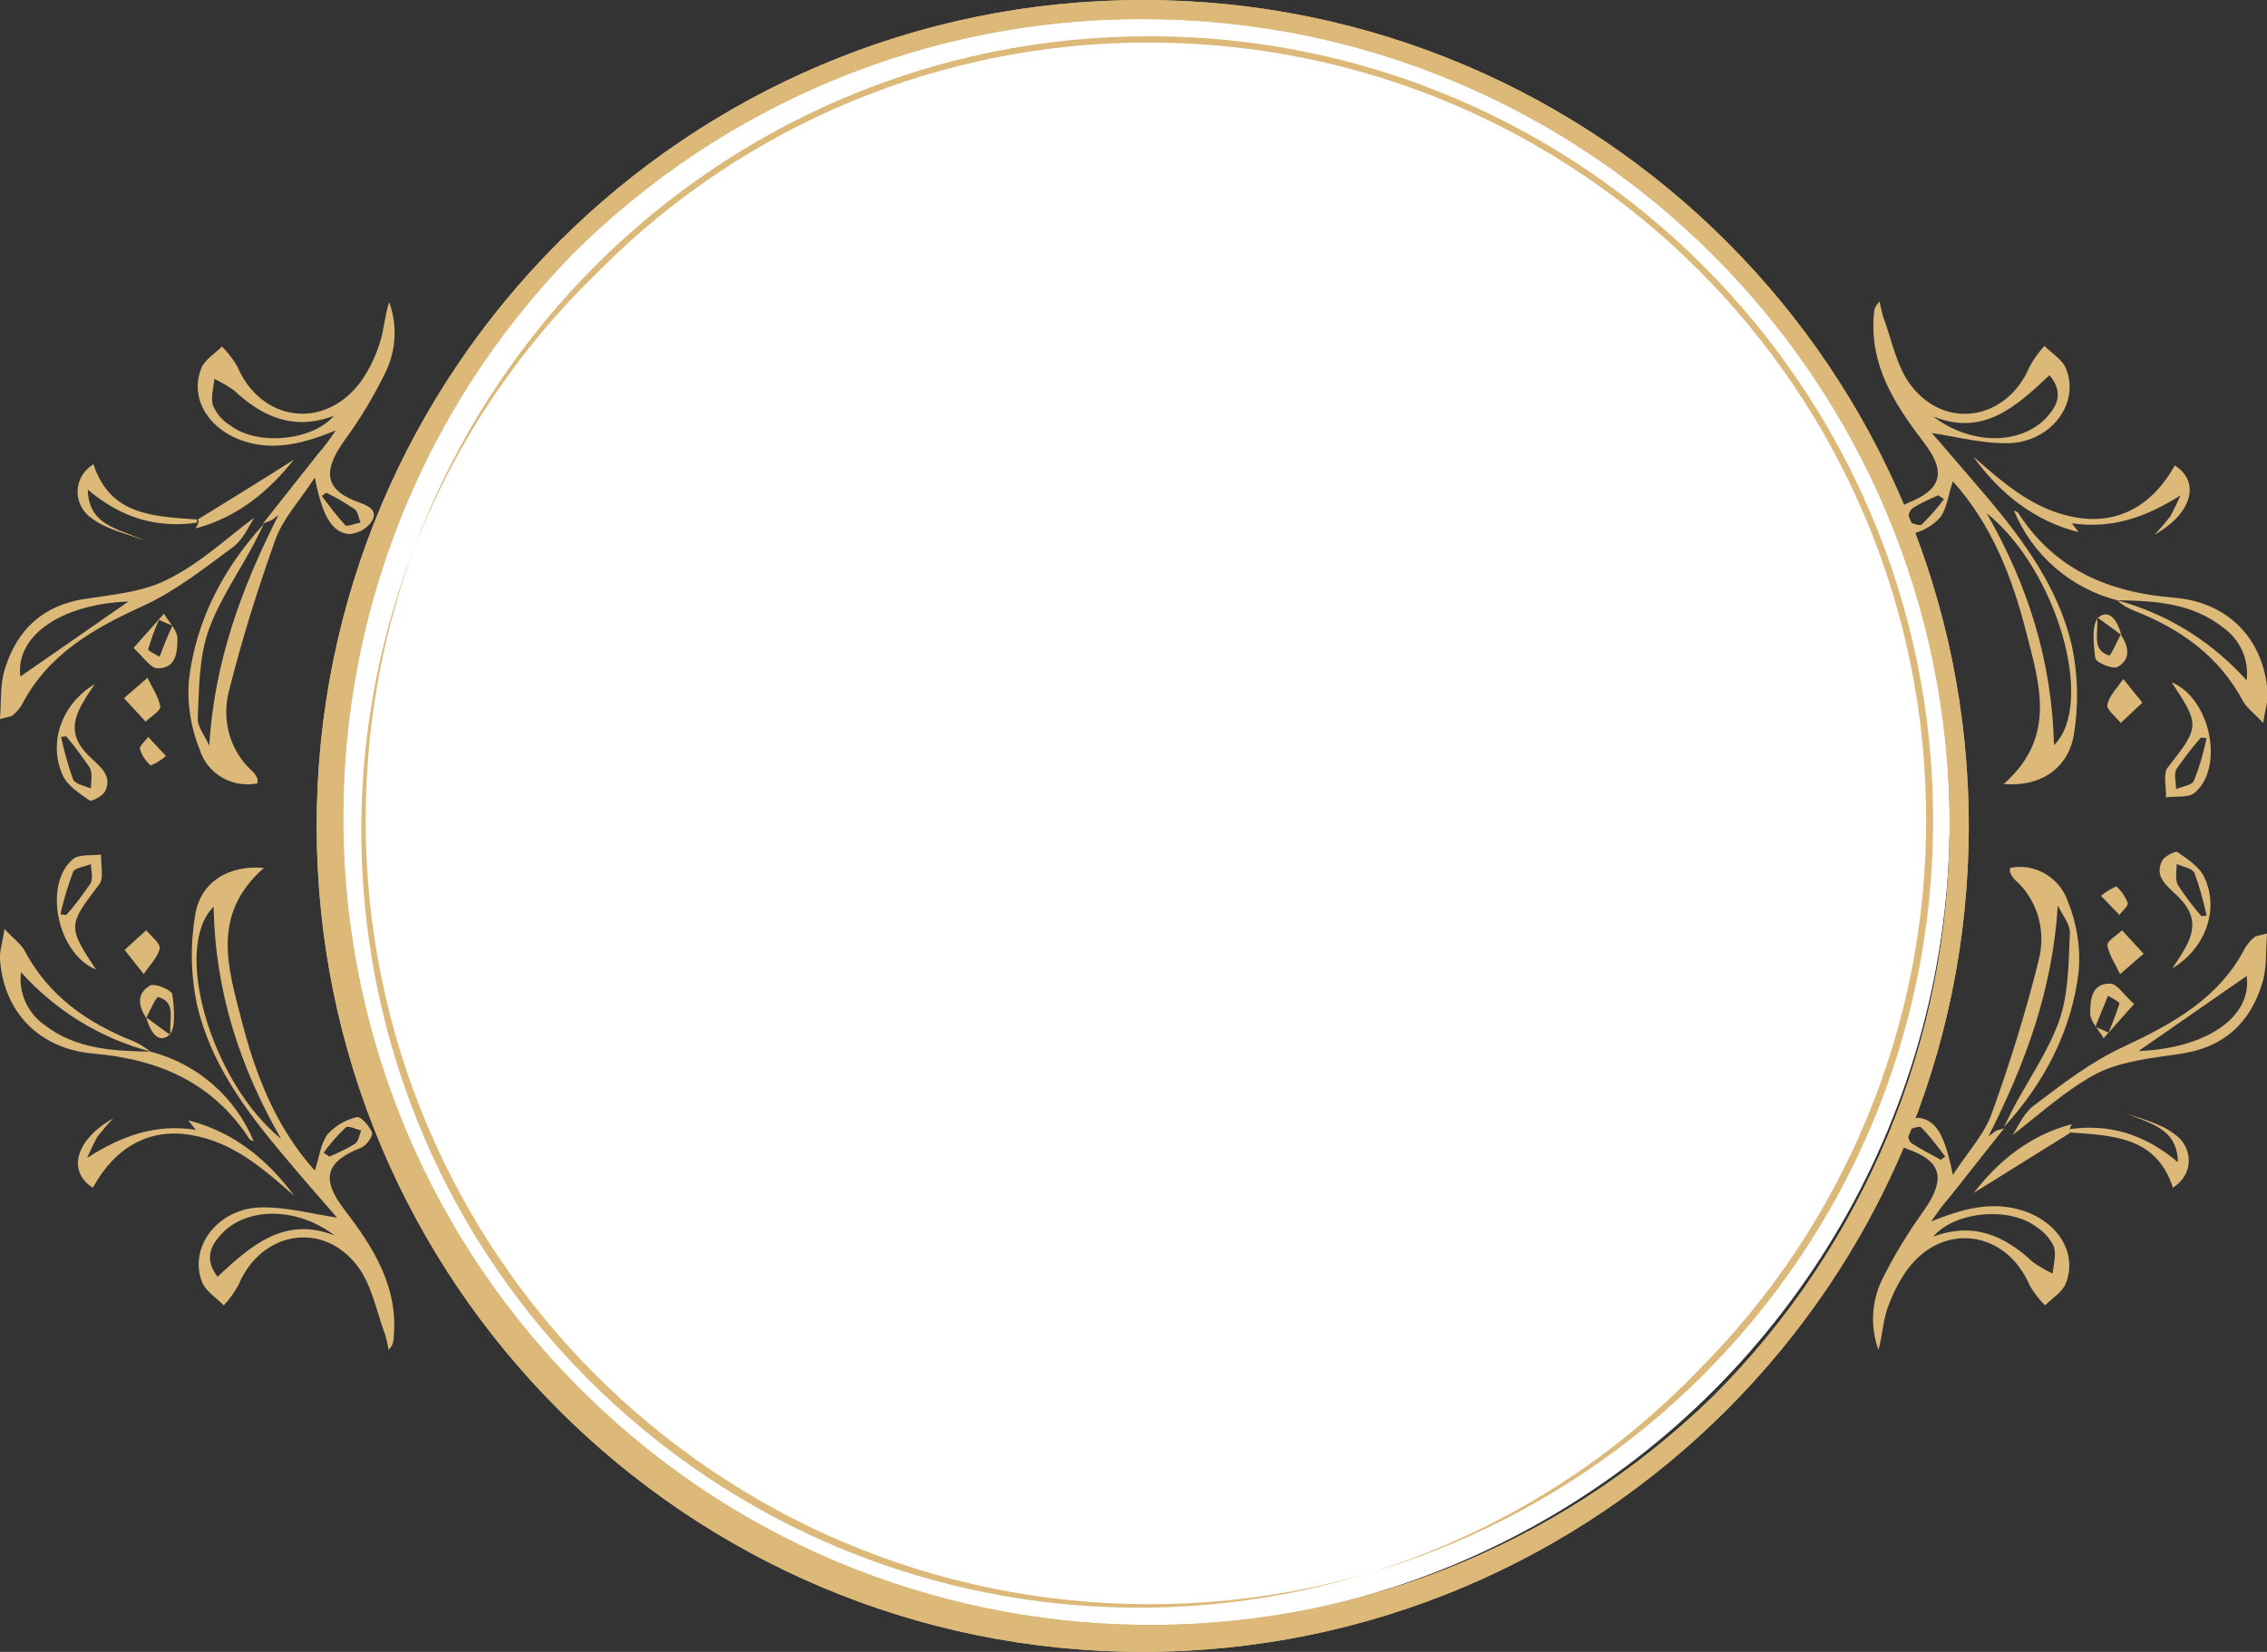 <?xml version="1.0" encoding="utf-8"?>
<!-- Generator: Adobe Illustrator 24.0.1, SVG Export Plug-In . SVG Version: 6.00 Build 0)  -->
<svg version="1.1" id="圖層_1" xmlns="http://www.w3.org/2000/svg" xmlns:xlink="http://www.w3.org/1999/xlink" x="0px" y="0px"
	 viewBox="0 0 356.5 259.8" style="enable-background:new 0 0 356.5 259.8;" xml:space="preserve">
<rect x="0" y="0" width="356.5" height="259.8" fill="#333333" stroke="none"/>
<style type="text/css">
	.st0{fill:#FFFFFF;}
	.st1{fill:#DCB879;}
</style>
<title>資產 12</title>
<g id="圖層_2_1_">
	<g id="圖層_1-2">
		<circle class="st0" cx="179.7" cy="129" r="126.9"/>
		<path class="st1" d="M179.7,3c70.1,0,126.9,56.8,126.9,126.9c0,33.7-13.4,65.9-37.2,89.7c-50.2,48.9-130.6,47.8-179.5-2.5
			c-47.9-49.3-47.9-127.7,0-177C113.7,16.3,146,2.9,179.7,3 M179.7,0C108,0,49.8,58.2,49.8,129.9S108,259.8,179.7,259.8
			s129.9-58.2,129.9-129.9S251.5,0,179.7,0C179.7,0,179.7,0,179.7,0z"/>
		<path class="st1" d="M180.7,6.7C248.3,6.7,303,61.5,302.9,129.1c0,32.4-12.9,63.4-35.7,86.3C220.4,264,143,265.5,94.3,218.7
			S44.2,94.4,91,45.8c1.1-1.1,2.2-2.2,3.3-3.3C117.2,19.5,148.3,6.6,180.7,6.7 M180.7,5.7C112.7,5.7,57.5,60.9,57.5,129
			s55.2,123.3,123.3,123.3S304,197,304,129S248.8,5.7,180.7,5.7L180.7,5.7z"/>
		<path class="st1" d="M41.5,136.5c-8.4,7.4-5.6,15.8-3.5,24c2.2,8.6,5.4,16.8,11.5,23.6c0.7-2,0.9-4.2,2-5.7
			c1.2-1.3,2.8-2.3,4.6-2.7c0.6-0.2,2,1.4,2.4,2.4c0.2,0.6-0.9,2.1-1.7,2.4c-5.6,2.2-6.4,4.9-2.6,9.8c4.6,6,8.5,12.2,7.7,20.2
			c0,0.7-0.3,1.3-0.8,1.8c-0.1-0.8-0.3-1.5-0.5-2.3c-1.4-3.7-2.1-7.9-4.4-10.9c-5.5-7.2-15.2-5.4-18.7,3c-0.6,1.1-1.4,2.2-2.3,3.2
			c-1.2-1.2-2.8-2.2-3.4-3.6c-2.2-5.5,2.4-11.6,9.1-11.8c4.1-0.1,8.2,1,12.1,1.6c-2.6-3-5.7-6.5-8.6-10c-5.9-7-11.3-14.4-13.4-23.4
			c-1-4.7-1.1-9.5-0.3-14.2C31.5,138.7,36,136,41.5,136.5z M33.6,142.6c-6.6,6.5-0.3,27.7,10.6,36.5
			C37.7,167.8,33.8,155.8,33.6,142.6z M52.6,194.3c-5.9-4.5-13.7-4.5-17.7-0.3c-1.8,1.9-2.8,4-0.7,6.8
			C39.4,196,44.6,191.2,52.6,194.3L52.6,194.3z M50.9,181.3l0.9,0.6c1.4-0.6,2.7-1.2,4-2c0.6-0.4,0.7-1.4,1-2.1
			c-0.8-0.2-2-0.8-2.4-0.5C53.1,178.5,51.9,179.9,50.9,181.3L50.9,181.3z"/>
		<path class="st1" d="M41.3,82.4c2.9-3.7,5.8-7.3,8.7-11c1-1.1,1.9-2.4,2.8-3.7c-4.7,1.9-9.4,3.3-14.4,1.7
			c-5.6-1.8-8.7-6.8-6.7-11.6c0.6-1.3,2.1-2.2,3.2-3.3c0.9,0.9,1.7,1.9,2.4,3.1c3.7,8.7,13.6,10.1,19.3,2.6c1.4-1.9,2.4-4,3.1-6.2
			c0.7-2.1,0.8-4.4,1.5-6.5c1.3,3.6,1.1,7.5-0.5,10.9c-1.9,3.9-4.1,7.6-6.7,11.1c-3.4,4.9-2.8,7.7,2.7,9.6c1.7,0.6,2.7,1.5,1.7,3
			c-0.8,1.1-2.1,1.8-3.5,1.9c-2.8-0.3-4.2-2.9-5.4-8.9c-2.3,3.6-5,6.4-6.2,9.8c-2.8,7.8-5.3,15.8-7.3,23.8
			c-1.2,4.6,0.2,9.5,3.7,12.6c0.3,0.3,0.6,0.7,0.8,1.2c0,0.2,0,0.5,0,0.7c-4,0.8-7.9-1.5-9.1-5.3c-1.4-3.5-2-7.2-1.7-10.9
			c1.1-9.4,5.4-17.6,11.8-24.6c-0.5,1-1,2-1.5,3c-2.5,4.7-5.6,9.1-7.3,14c-1.4,4.2-1.4,8.9-1.6,13.5c-0.1,1.4,1.2,2.9,1.8,4.4
			c0.8-13.1,5-24.7,10.9-36.3c-0.7,0.5-1,0.8-1.3,0.9S41.7,82.2,41.3,82.4z M52.5,65.4c-6.4,2.4-11.3,0.1-15.7-4
			c-1-0.7-2-1.3-3.1-1.8c-0.1,1.4-0.6,3-0.2,4.2c0.6,1.3,1.5,2.4,2.7,3.1C40.5,70.2,49.2,69.3,52.5,65.4z M51.3,77.5L50.6,78
			c1.2,1.6,2.4,3.2,3.7,4.6c0.3,0.3,1.5-0.3,2.4-0.4c-0.3-0.7-0.4-1.7-0.9-2.1C54.3,79.1,52.8,78.2,51.3,77.5z"/>
		<path class="st1" d="M40,81.4c-0.8,1.2-1.7,3.4-3.3,4.6c-4.5,3.3-9,6.9-14,9.2c-7.9,3.6-15.1,7.6-19.3,15.7
			c-0.4,0.6-0.8,1.1-1.4,1.6c-0.2,0.2-0.6,0.2-2,0.6c0.2-2.9,0-5.6,0.8-8c1.9-6.1,6-9.9,12.5-10.9c4.5-0.7,9.4-1.1,13.3-3.2
			C31.6,88.5,35.8,84.5,40,81.4z M3.2,106.4l17-11.8C9.6,95,2.4,100,3.2,106.4L3.2,106.4z"/>
		<path class="st1" d="M23.7,165.4c7.3,1.9,13.3,7.1,16.2,14.1c-0.2-0.1-0.6-0.2-0.7-0.4c-5.8-8.9-14.3-12.5-24.5-13.4
			C6.3,165,0.6,159.3,0,150.9c-0.1-1.3,0.4-2.6,0.7-4.8c1.4,1.5,2.5,2.3,3.1,3.3c3.8,7.2,9.9,11.5,17.3,14.4
			C22,164.2,22.9,164.8,23.7,165.4c-7.9-2.1-14.9-6.4-20.4-12.5c-0.4,3.2,1,6.4,3.7,8.3C11.9,165,17.8,165.3,23.7,165.4z"/>
		<path class="st1" d="M29.6,176.2c7.1,1.8,12.4,6.1,16.7,11.9c-4.8-4.2-9.6-8.5-16.3-9.6c-6.5-1.1-11.9,1.9-15.4,8.3
			c-4.1-2.6-2.7-7.6,3.2-10.9c-0.9,0.9-1.7,1.9-2.5,2.9c-0.6,1.1-1.1,2.2-1.6,3.3c5.5-3.5,10.8-5.4,17.1-4.4L29.6,176.2z"/>
		<path class="st1" d="M15.1,152.5c-6.2-2.6-8.3-13.5-3.6-17.4c1-0.8,2.9-0.5,4.4-0.7c-0.1,1.6,0.5,3.7-0.3,4.7
			C10.7,145.5,10.6,145.7,15.1,152.5z M9.5,143.8l0.9,0.1c1.4-1.5,2.6-3.2,3.8-4.9c0.5-0.8,0.1-2.1,0.1-3.1c-1,0.4-2.5,0.6-2.8,1.2
			C10.7,139.3,10,141.5,9.5,143.8z"/>
		<path class="st1" d="M23,85.1c-2.9-1.1-6.2-1.8-8.6-3.6c-2.3-1.6-2.9-4.7-1.3-7c0.4-0.6,1-1.1,1.6-1.5c2.6,8.1,9.5,8.2,16.2,8.7
			c0.1,0.1,0.1,0.3,0.1,0.5c-6.3,0.9-11.9-0.7-17.2-5.2c0.1,4,2.4,5.3,4.9,6.4C20.2,84,21.6,84.5,23,85.1z"/>
		<path class="st1" d="M14.9,107.6c-0.6,0.9-1.3,1.9-1.8,2.8c-2.1,3.5-1.8,6,1.2,8.8c1.6,1.5,3.4,2.9,2.2,5.3
			c-0.4,0.7-2.1,1.6-2.4,1.4c-1.6-1.1-3.6-2.4-4.3-4.1C7.6,116.7,9.7,110.7,14.9,107.6z M10.4,115.8l-0.8,0.1
			c0.5,2.3,1.1,4.5,1.9,6.7c0.3,0.7,1.8,1,2.8,1.4c0-1.1,0.3-2.4-0.2-3.3C12.9,119,11.7,117.3,10.4,115.8z"/>
		<path class="st1" d="M19.6,149.4c1.4-1.3,2.4-2.2,3.4-3.1c0.8,1,2.3,2.1,2.1,2.9c-0.3,1.4-1.6,2.6-2.5,4L19.6,149.4z"/>
		<path class="st1" d="M19.5,109.8l3.7-3.2c0.7,1.5,1.7,2.9,2,4.5c0.1,0.7-1.5,1.6-2.3,2.4L19.5,109.8z"/>
		<path class="st1" d="M30.8,83.1l0.4-0.9c0.1-0.2,0-0.3-0.1-0.5c5.2-3.2,10.4-6.4,15.1-9.4C42.4,77.1,37.5,81.3,30.8,83.1z"/>
		<path class="st1" d="M23,160.1c-1.3-1.9-1.5-3.9,0.6-5.1c0.8-0.4,3.4,0.7,3.5,1.4c0.3,2.1,0.6,5.4-0.5,6.4
			c-1.8,1.5-3.1-0.8-3.6-2.8l3.8,2.8c-0.2-2.9,0.9-5.1-1.9-6C24.6,156.7,23.6,158.9,23,160.1z"/>
		<path class="st1" d="M21,101.9l4.8-5.4c0.7,1.3,2,2.5,2.1,3.8c0,2.1-0.1,4.9-3.2,4.8C23.6,105,22.6,103.4,21,101.9z M27.1,98.4
			L25,97.5c-0.7,1.5-1.2,3-1.7,4.6c-0.1,0.2,1.1,0.8,1.8,1.2C25.7,101.6,26.4,100,27.1,98.4L27.1,98.4z"/>
		<path class="st1" d="M26.1,118.9c-0.7,0.6-1.5,1.1-2.4,1.5c-0.8-0.7-1.4-1.6-1.7-2.6c-0.1-0.5,0.9-1.3,1.3-1.9L26.1,118.9z"/>
		<path class="st1" d="M315.1,123.3c8.4-7.4,5.6-15.8,3.5-24c-2.2-8.6-5.4-16.8-11.5-23.6c-0.7,2-0.9,4.2-2,5.7
			c-1.2,1.3-2.8,2.2-4.6,2.6c-0.6,0.2-2-1.4-2.4-2.4c-0.2-0.6,0.9-2.1,1.7-2.4c5.6-2.2,6.4-4.9,2.6-9.8c-4.6-6-8.5-12.2-7.7-20.2
			c0-0.7,0.4-1.3,0.9-1.8c0.1,0.8,0.3,1.5,0.5,2.3c1.4,3.7,2.1,7.9,4.4,10.9c5.5,7.2,15.2,5.4,18.7-3c0.6-1.1,1.4-2.2,2.3-3.2
			c1.2,1.2,2.9,2.2,3.4,3.6c2.2,5.4-2.3,11.5-9,11.7c-4.1,0.1-8.2-1-12.1-1.6c2.6,3,5.6,6.5,8.6,10c5.9,7,11.3,14.4,13.4,23.4
			c1,4.7,1.1,9.5,0.3,14.2C325.1,121.1,320.6,123.8,315.1,123.3z M323,117.2c6.6-6.5,0.4-27.7-10.6-36.5
			C318.9,92,322.7,104,323,117.2z M304,65.5c5.9,4.5,13.6,4.5,17.7,0.3c1.8-1.9,2.9-4,0.6-6.8C317.1,63.9,311.9,68.7,304,65.5z
			 M305.7,78.5l-0.9-0.6c-1.4,0.6-2.7,1.2-4,2c-0.6,0.4-0.7,1.4-1,2.1c0.8,0.2,2,0.8,2.4,0.5C303.4,81.3,304.6,80,305.7,78.5
			L305.7,78.5z"/>
		<path class="st1" d="M315.2,177.4c-2.9,3.7-5.8,7.3-8.7,11c-1,1.1-1.9,2.4-2.8,3.7c4.7-1.9,9.4-3.3,14.4-1.7
			c5.6,1.8,8.7,6.8,6.7,11.6c-0.6,1.3-2.1,2.2-3.2,3.3c-0.9-0.9-1.7-1.9-2.4-3.1c-3.7-8.7-13.6-10.1-19.2-2.6
			c-1.4,1.9-2.4,4-3.2,6.2c-0.7,2.1-0.8,4.4-1.4,6.5c-1.3-3.6-1.1-7.5,0.5-10.9c1.9-3.9,4.2-7.6,6.7-11.1c3.4-4.9,2.8-7.7-2.7-9.6
			c-1.6-0.6-2.7-1.5-1.7-3c0.8-1.1,2.1-1.8,3.5-1.9c2.8,0.3,4.2,2.9,5.4,9c2.3-3.6,5-6.4,6.2-9.9c2.8-7.8,5.3-15.8,7.3-23.9
			c1.2-4.6-0.2-9.5-3.7-12.6c-0.3-0.3-0.6-0.7-0.8-1.2c-0.1-0.2,0-0.4,0-0.7c3.9-0.8,7.8,1.5,9.1,5.3c1.4,3.5,2,7.2,1.7,10.9
			c-1.1,9.4-5.4,17.6-11.8,24.6c0.5-1,1-2,1.5-3c2.5-4.7,5.6-9.1,7.3-14c1.4-4.2,1.4-8.9,1.6-13.5c0.1-1.4-1.2-2.9-1.9-4.4
			c-0.8,13.1-5,24.7-10.9,36.3c0.8-0.5,1-0.8,1.3-0.9S314.8,177.6,315.2,177.4z M304,194.5c6.4-2.4,11.3-0.1,15.7,4
			c1,0.7,2,1.3,3.1,1.8c0.1-1.4,0.6-2.9,0.2-4.2c-0.6-1.3-1.5-2.3-2.7-3.1C316,189.7,307.4,190.5,304,194.5z M305.2,182.4l0.7-0.5
			c-1.2-1.6-2.4-3.2-3.8-4.6c-0.3-0.3-1.5,0.3-2.4,0.4c0.3,0.7,0.4,1.7,0.9,2.1C302.2,180.8,303.7,181.6,305.2,182.4L305.2,182.4z"
			/>
		<path class="st1" d="M316.5,178.5c0.8-1.2,1.7-3.4,3.3-4.6c4.5-3.4,9-6.9,14-9.2c7.9-3.7,15.2-7.7,19.3-15.7
			c0.4-0.6,0.8-1.1,1.4-1.6c0.2-0.2,0.6-0.2,2-0.6c-0.2,2.9,0,5.6-0.8,8c-1.9,6.1-6,9.9-12.6,10.9c-4.5,0.7-9.3,1.1-13.3,3.1
			C325,171.3,320.7,175.3,316.5,178.5z M353.3,153.5l-17,11.8C347,164.9,354.2,159.9,353.3,153.5L353.3,153.5z"/>
		<path class="st1" d="M332.9,94.4c-7.3-1.9-13.3-7.1-16.2-14.1c0.2,0.1,0.6,0.2,0.7,0.4c5.7,8.9,14.3,12.5,24.5,13.3
			c8.5,0.7,14.1,6.5,14.7,14.9c0.1,1.3-0.4,2.7-0.7,4.8c-1.4-1.5-2.5-2.3-3.1-3.3c-3.8-7.2-9.9-11.5-17.3-14.4
			C334.5,95.6,333.7,95.1,332.9,94.4c7.9,2.1,14.9,6.5,20.4,12.6c0.4-3.2-1-6.4-3.7-8.3C344.7,94.8,338.8,94.5,332.9,94.4z"/>
		<path class="st1" d="M326.9,83.7c-7.1-1.8-12.4-6.1-16.6-11.9c4.8,4.2,9.6,8.5,16.3,9.6c6.5,1.1,11.9-1.9,15.4-8.2
			c4.1,2.6,2.7,7.6-3.2,10.9c0.9-0.9,1.7-1.9,2.5-2.9c0.6-1.1,1.1-2.2,1.6-3.3c-5.5,3.5-10.8,5.3-17.1,4.4L326.9,83.7z"/>
		<path class="st1" d="M341.5,107.3c6.2,2.6,8.3,13.5,3.6,17.4c-1,0.8-2.9,0.5-4.5,0.7c0.1-1.6-0.5-3.7,0.3-4.7
			C345.9,114.3,346,114.1,341.5,107.3z M347,116.1l-0.9-0.1c-1.4,1.6-2.6,3.2-3.8,4.9c-0.5,0.8-0.1,2.1-0.1,3.2
			c1-0.4,2.5-0.6,2.8-1.3C345.9,120.6,346.5,118.4,347,116.1L347,116.1z"/>
		<path class="st1" d="M333.5,174.8c2.9,1.1,6.2,1.8,8.5,3.6c2.3,1.6,2.9,4.7,1.3,6.9c-0.4,0.6-1,1.1-1.6,1.5
			c-2.6-8.1-9.5-8.2-16.3-8.7c-0.1-0.1-0.1-0.3-0.1-0.5c6.3-0.9,11.9,0.7,17.2,5.2c-0.1-4-2.4-5.3-4.9-6.4
			C336.3,175.9,334.9,175.3,333.5,174.8z"/>
		<path class="st1" d="M341.6,152.3c0.6-0.9,1.3-1.9,1.8-2.8c2.1-3.5,1.8-6-1.2-8.8c-1.6-1.5-3.4-2.9-2.2-5.3
			c0.3-0.7,2.1-1.6,2.4-1.4c1.6,1.1,3.6,2.4,4.3,4.1C349,143.1,346.8,149.2,341.6,152.3z M346.2,144.1l0.8-0.1
			c-0.5-2.3-1.1-4.5-1.9-6.7c-0.3-0.7-1.8-1-2.8-1.4c0,1.1-0.3,2.4,0.2,3.3C343.6,140.9,344.8,142.5,346.2,144.1L346.2,144.1z"/>
		<path class="st1" d="M336.9,110.5l-3.4,3.2c-0.8-1-2.3-2.1-2.1-2.9c0.3-1.4,1.6-2.7,2.5-4L336.9,110.5z"/>
		<path class="st1" d="M337.1,150l-3.7,3.2c-0.7-1.5-1.7-2.9-2-4.5c-0.1-0.7,1.5-1.6,2.3-2.4L337.1,150z"/>
		<path class="st1" d="M325.8,176.8l-0.4,0.9c-0.1,0.2,0,0.3,0.1,0.5l-15.1,9.4C314.1,182.8,319,178.6,325.8,176.8z"/>
		<path class="st1" d="M333.5,99.8c1.3,1.9,1.6,3.9-0.5,5.1c-0.8,0.4-3.4-0.7-3.5-1.4c-0.3-2.1-0.6-5.4,0.5-6.4
			c1.8-1.5,3.1,0.8,3.6,2.8c-1-0.8-2-1.5-3.8-2.8c0.2,2.8-0.9,5.1,1.9,6C331.9,103.2,332.9,100.9,333.5,99.8z"/>
		<path class="st1" d="M335.6,157.9l-4.8,5.4c-0.7-1.3-2-2.5-2.1-3.8c0-2.1,0.1-4.9,3.2-4.8C333,154.8,333.9,156.4,335.6,157.9z
			 M329.5,161.5l2.1,0.9c0.6-1.5,1.2-3,1.7-4.6c0-0.2-1.1-0.8-1.8-1.2L329.5,161.5z"/>
		<path class="st1" d="M330.4,140.9c0.7-0.6,1.5-1.1,2.4-1.5c0.8,0.7,1.4,1.6,1.8,2.6c0.1,0.5-0.9,1.3-1.3,1.9L330.4,140.9z"/>
		<path class="st1" d="M179.7,3c70.1,0,126.9,56.8,126.9,126.9c0,33.7-13.4,65.9-37.2,89.7c-50.2,48.9-130.6,47.8-179.5-2.5
			c-47.9-49.3-47.9-127.7,0-177C113.7,16.3,146,2.9,179.7,3 M179.7,0C108,0,49.8,58.2,49.8,129.9S108,259.8,179.7,259.8
			s129.9-58.2,129.9-129.9S251.5,0,179.7,0C179.7,0,179.7,0,179.7,0z"/>
	</g>
</g>
</svg>
